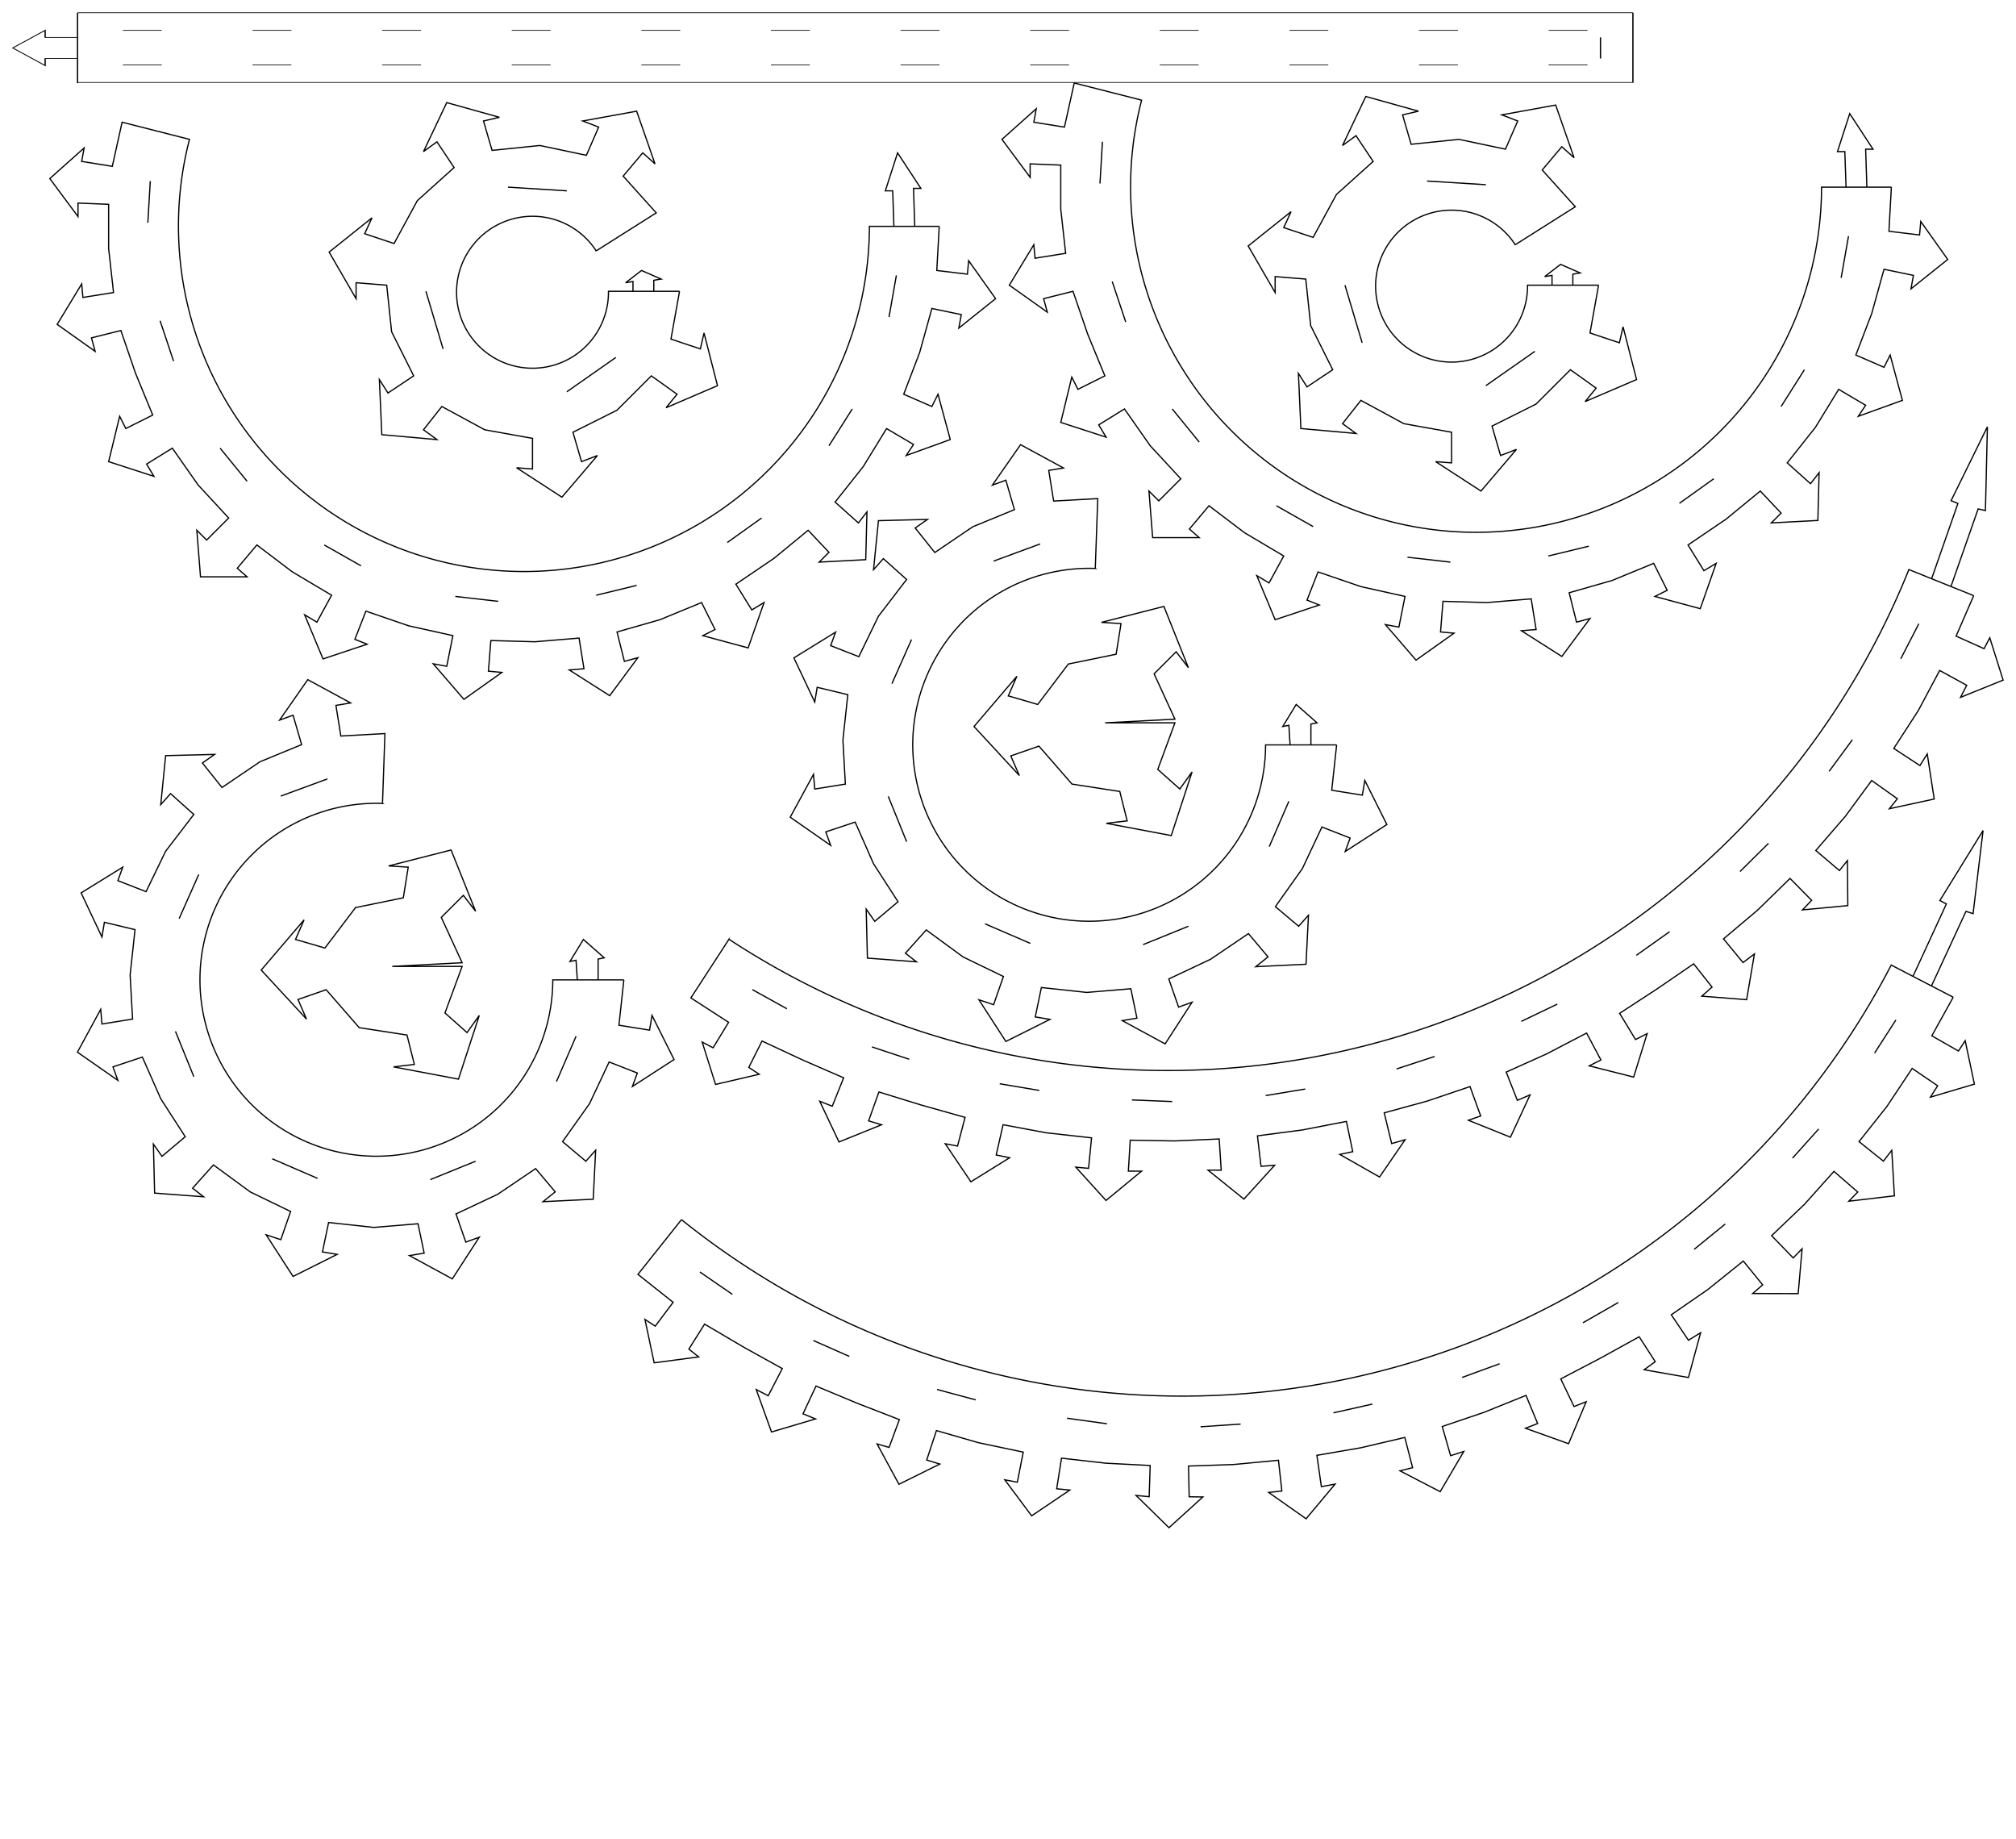 <?xml version="1.0" encoding="UTF-8" standalone="no"?>
<svg
   xmlns:dc="http://purl.org/dc/elements/1.1/"
   xmlns:cc="http://creativecommons.org/ns#"
   xmlns:rdf="http://www.w3.org/1999/02/22-rdf-syntax-ns#"
   xmlns:svg="http://www.w3.org/2000/svg"
   xmlns="http://www.w3.org/2000/svg"
   xmlns:sodipodi="http://sodipodi.sourceforge.net/DTD/sodipodi-0.dtd"
   xmlns:inkscape="http://www.inkscape.org/namespaces/inkscape"
   version="1.1"
   width="1645.592"
   height="1500.455"
   id="svg2985"
   inkscape:version="0.48.2 r9819"
   sodipodi:docname="cone-sphere-5.svg">
  <defs
     id="defs3046" />
  <sodipodi:namedview
     pagecolor="#ffffff"
     bordercolor="#666666"
     borderopacity="1"
     objecttolerance="10"
     gridtolerance="10"
     guidetolerance="10"
     inkscape:pageopacity="0"
     inkscape:pageshadow="2"
     inkscape:window-width="1920"
     inkscape:window-height="1138"
     id="namedview3044"
     showgrid="false"
     fit-margin-top="10"
     fit-margin-left="10"
     fit-margin-right="10"
     fit-margin-bottom="10"
     inkscape:zoom="0.47"
     inkscape:cx="1272.7397"
     inkscape:cy="636.14509"
     inkscape:window-x="-8"
     inkscape:window-y="-8"
     inkscape:window-maximized="1"
     inkscape:current-layer="cone-7" />
  <style
     type="text/css"
     id="style2987">
        .guide { fill: none; }
        .valley-fold { stroke: black; stroke-dasharray: 9, 5; fill:none; }
        .mountain-fold { stroke: black; stroke-dasharray: 9, 5, 3, 5; fill: none; }
        .cut { stroke:black; fill: none; }
     </style>
  <g
     id="cone-1"
     transform="translate(320.218,788.669)">
    <path
       class="guide"
       d="m 57,0 a 57,57 0 1 1 0,-3 L 0,0 57,0 z"
       id="path2990"
       inkscape:connector-curvature="0"
       style="fill:none" />
    <path
       class="cut"
       d="M 57,0 57,0 43,38 61,54 71,40 54,92 1,82 18,80 12,56 l -39,-6 0,0 -27,-31 -23,8 7,16 -37,-40 35,-41 -7,16 24,7 25,-33 0,0 39,-8 4,-25 -16,-1 51,-13 20,50 L 58,-58 40,-40 57,-3 0,0 57,0 z"
       id="path2992"
       inkscape:connector-curvature="0"
       style="fill:none;stroke:#000000" />
  </g>
  <g
     id="cone-2"
     transform="translate(434.669,237.737)">
    <path
       class="guide"
       d="M 120,0 A 120,120 0 1 1 101,-64 L 52,-33 A 62,62 0 1 0 62,0 l 58,0 z"
       id="path2995"
       inkscape:connector-curvature="0"
       style="fill:none" />
    <path
       class="cut"
       d="m 120,0 0,0 -7,39 24,8 3,-13 11,43 -42,18 9,-11 -21,-15 -28,28 0,0 -36,18 7,24 13,-5 -29,34 -37,-24 13,1 0,-25 -39,-7 0,0 -35,-19 -15,19 11,8 -45,-4 -2,-45 7,11 21,-14 -18,-36 0,0 -4,-38 -25,-2 0,13 -22,-38 35,-28 -6,13 24,8 19,-35 0,0 30,-27 -14,-21 -11,8 19,-40 43,12 -13,3 7,24 39,-4 0,0 38,8 10,-23 -13,-5 44,-8 15,43 -10,-9 -16,19 27,30 -49,31 A 62,62 0 1 0 62,0 l 58,0 -21,0 0,-9 6,-1 -16,-7 -13,10 6,-1 0,8 -20,0 M 28,82 68,54 M -87,0 -73,47 M 28,-82 -20,-85"
       id="path2997"
       inkscape:connector-curvature="0"
       style="fill:none;stroke:#000000" />
  </g>
  <g
     id="cone-3"
     transform="translate(307.218,799.669)">
    <path
       class="guide"
       d="M 202,0 A 202,202 0 1 1 7,-201 l -2,57 A 144,144 0 1 0 144,0 l 58,0 z"
       id="path3000"
       inkscape:connector-curvature="0"
       style="fill:none" />
    <path
       class="cut"
       d="m 202,0 0,0 -4,37 25,4 2,-12 18,36 -34,22 4,-11 -23,-9 -16,34 0,0 -22,31 19,16 8,-9 -2,40 -41,2 10,-8 -16,-19 -31,21 0,0 -34,16 8,23 11,-4 -22,34 -35,-19 12,-2 -5,-24 -36,3 0,0 -37,-4 -5,24 12,2 -36,18 -22,-34 12,4 8,-23 -33,-16 0,0 -30,-22 -17,19 9,7 -40,-3 -1,-40 7,10 19,-16 -20,-31 0,0 -15,-34 -24,8 4,11 -33,-23 19,-35 1,12 25,-4 -2,-36 0,0 4,-37 -25,-6 -2,12 -17,-36 34,-21 -4,11 23,9 16,-33 0,0 23,-30 -19,-17 -8,9 4,-40 40,-1 -10,7 16,20 31,-21 0,0 34,-14 -7,-24 -11,4 23,-33 35,19 -12,2 4,25 36,-2 -2,57 A 144,144 0 1 0 144,0 l 58,0 -21,0 0,-17 5,-1 -17,-15 -11,18 5,-1 1,16 -20,0 m 3,83 16,-37 M 44,163 81,148 m -166,-2 37,16 m -116,-120 15,37 m 4,-165 -16,36 m 121,-114 -38,14"
       id="path3002"
       inkscape:connector-curvature="0"
       style="fill:none;stroke:#000000" />
  </g>
  <g
     id="cone-4"
     transform="translate(427.669,184.737)">
    <path
       class="guide"
       d="m 339,0 a 339,339 0 1 1 -667,-85 l 55,14 A 282,282 0 1 0 282,0 l 57,0 z"
       id="path3005"
       inkscape:connector-curvature="0"
       style="fill:none" />
    <path
       class="cut"
       d="m 339,0 0,0 -2,36 25,3 1,-11 22,31 -30,24 2,-11 -24,-5 -10,36 0,0 -13,34 23,10 5,-10 10,37 -36,13 6,-9 -22,-13 -19,31 0,0 -23,29 19,17 7,-9 -1,39 -38,2 8,-8 -17,-18 -28,23 0,0 -31,21 13,21 10,-6 -13,37 -37,-10 10,-5 -11,-22 -34,14 0,0 -35,10 6,24 11,-3 -23,31 -33,-21 12,-1 -4,-25 -36,3 0,0 -36,-1 -2,25 11,1 -31,22 -25,-29 11,2 5,-25 -36,-8 0,0 -35,-12 -9,23 10,4 -36,12 -15,-36 10,6 12,-22 -32,-19 0,0 -29,-22 -16,19 8,7 -38,0 -3,-38 8,8 18,-18 -25,-27 0,0 -21,-30 -21,13 6,10 -37,-12 9,-37 5,10 22,-11 -14,-34 0,0 -12,-35 -24,6 3,11 -31,-22 20,-33 1,11 25,-4 -4,-36 0,0 0,-36 -25,-1 0,11 -23,-31 28,-25 -2,11 25,4 8,-36 55,14 A 282,282 0 1 0 282,0 l 57,0 -20,0 -1,-31 6,0 -19,-29 -10,31 6,0 1,29 -20,0 m 16,74 6,-34 m -55,139 19,-30 m -102,109 28,-20 m -135,63 33,-8 m -148,9 35,4 m -142,-46 30,17 m -115,-96 22,27 m -71,-131 11,33 m -19,-147 -2,34"
       id="path3007"
       inkscape:connector-curvature="0"
       style="fill:none;stroke:#000000" />
  </g>
  <g
     id="cone-5"
     transform="matrix(0.928,0.373,-0.373,0.928,953.102,221.633)">
    <path
       class="guide"
       d="m 709,0 a 709,709 0 0 1 -849,695 l 11,-56 A 652,652 0 0 0 652,0 l 57,0 z"
       id="path3010"
       inkscape:connector-curvature="0"
       style="fill:none" />
    <path
       class="cut"
       d="m 709,0 0,0 -1,36 25,1 1,-10 23,28 -27,26 1,-11 -25,-3 -4,37 0,0 -7,36 25,5 2,-11 19,32 -31,21 3,-10 -25,-6 -9,35 0,0 -12,35 24,8 3,-10 14,34 -33,17 4,-10 -23,-10 -15,34 0,0 -17,32 22,12 6,-10 8,37 -35,11 5,-10 -21,-12 -20,30 0,0 -21,30 20,15 7,-8 3,37 -37,5 7,-8 -19,-16 -24,28 0,0 -25,26 17,18 8,-8 -2,38 -37,0 8,-7 -17,-19 -28,24 0,0 -29,22 15,21 9,-7 -8,36 -37,-5 9,-6 -14,-21 -31,20 0,0 -32,18 12,22 10,-5 -13,35 -36,-11 10,-4 -11,-23 -33,15 0,0 -34,13 8,24 10,-4 -18,33 -33,-16 10,-3 -7,-24 -36,10 0,0 -35,7 4,25 11,-2 -22,30 -31,-21 10,-2 -3,-24 -37,4 0,0 -36,3 1,25 11,-1 -27,26 -27,-25 11,0 0,-25 -36,-1 0,0 -37,-2 -2,24 10,2 -30,21 -23,-28 10,1 4,-24 -36,-7 11,-56 A 652,652 0 0 0 652,0 l 57,0 -20,0 -3,-67 6,-1 -24,-64 -5,67 6,0 3,65 -20,0 m 21,70 3,-32 m -23,139 8,-31 m -45,134 13,-30 m -66,125 18,-28 m -85,113 22,-24 m -102,98 25,-21 m -116,81 28,-17 m -128,61 31,-11 m -136,39 32,-7 m -140,18 32,-2 m -140,-5 32,4"
       id="path3012"
       inkscape:connector-curvature="0"
       style="fill:none;stroke:#000000" />
  </g>
  <g
     id="cone-6"
     transform="matrix(1.058,0,0,0.575,10.39,-18.366)">
    <rect
       class="guide"
       x="50"
       y="50"
       width="1200"
       height="99"
       id="rect3015"
       style="fill:none" />
    <path
       class="cut"
       d="m 50,50 h 1200 m 0,0 v 99 H 50 l 0,-99 0,35 -25,0 0,-10 -25,25 25,25 0,-10 25,0 0,35 m 35,-75 30,0 m 70,0 30,0 m 70,0 30,0 m 70,0 30,0 m 70,0 30,0 m 70,0 30,0 m 70,0 30,0 m 70,0 30,0 m 70,0 30,0 m 70,0 30,0 m 70,0 30,0 m 70,0 30,0 m -1130,49 30,0 m 70,0 30,0 m 70,0 30,0 m 70,0 30,0 m 70,0 30,0 m 70,0 30,0 m 70,0 30,0 m 70,0 30,0 m 70,0 30,0 m 70,0 30,0 m 70,0 30,0 m 70,0 30,0 m 10,-39 0,30"
       id="path3017"
       inkscape:connector-curvature="0"
       style="fill:none;stroke:#000000" />
  </g>
  <g
     id="cone-7"
     transform="translate(917.903,781.495)">
    <path
       class="guide"
       d="m 709,0 a 709,709 0 0 1 -849,695 l 11,-56 A 652,652 0 0 0 652,0 l 57,0 z"
       id="path3020"
       inkscape:connector-curvature="0"
       style="fill:none" />
    <path
       class="cut"
       d="m 676.442,32.319 0,0 -17.46,31.499 21.733,12.396 5.491,-8.417 7.529,35.445 -35.938,10.653 5.951,-9.305 -20.813,-14.171 -20.583,31.005 0,0 -22.786,28.737 19.892,15.947 6.839,-8.845 2.137,37.154 -37.187,4.372 7.267,-7.496 -19.432,-16.835 -24.101,26.928 0,0 -26.765,25.547 17.623,18.15 7.267,-7.496 -3.223,36.628 -37.121,-0.099 8.154,-7.036 -15.815,-19.465 -28.967,23.278 0,0 -29.822,20.582 14.007,20.78 9.93,-6.115 -9.93,36.529 -36.135,-6.346 9.042,-6.576 -13.119,-20.32 -31.565,17.426 0,0 -32.453,16.966 10.85,22.523 9.897,-3.88 -14.369,34.228 -35.148,-12.593 9.897,-3.88 -9.502,-22.95 -34.195,13.809 0,0 -34.162,11.573 6.806,23.805 10.785,-3.419 -19.268,32.814 -32.847,-17.032 10.324,-2.532 -6.345,-24.693 -35.905,8.417 0,0 -35.872,6.181 3.649,25.548 11.212,-2.071 -23.674,28.276 -30.545,-21.471 10.752,-1.184 -2.762,-25.087 -36.727,3.485 0,0 -36.694,1.249 0.526,25.054 11.179,0.165 -27.652,25.087 -26.895,-26.337 10.719,1.052 0.822,-25.482 -36.201,-1.875 0,0 -36.168,-4.11 -3.946,24.989 10.719,1.052 -31.17,21.01 -21.93,-29.395 10.258,1.94 4.834,-24.528 -36.562,-7.694 0,0 -34.293,-9.897 -7.957,24.035 10.686,3.288 -33.34,16.505 -17.853,-32.913 9.798,2.828 8.385,-22.687 -34.688,-13.481 0,0 -33.34,-13.909 -10.62,22.654 10.226,4.176 -35.938,10.653 -12.461,-34.623 9.765,5.064 11.508,-22.194 -31.499,-17.46 0,0 -31.926,-18.808 -12.823,20.385 7.957,6.379 -36.299,4.833 -7.529,-35.445 8.417,5.491 14.599,-19.465 -28.737,-22.786 35.544,-44.65 A 652,652 0 0 0 625.84,6.08 l 50.602,26.239 -17.755,-9.207 28.179,-60.86 5.787,1.874 8.155,-67.864 -35.281,57.177 5.326,2.762 -27.258,59.085 -17.755,-9.207 m -13.58,71.809 17.394,-27.027 M 545.249,163.672 566.622,139.834 m -101.633,98.243 25.351,-20.648 m -116.133,80.587 28.869,-16.571 m -127.476,61.188 30.578,-11.179 m -135.663,40.046 31.861,-7.134 m -140.265,18.509 32.683,-2.202 m -141.712,-4.77 32.584,4.505 m -138.687,-27.983 31.63,8.516 m -132.571,-48.467 29.329,12.955 m -121.983,-68.885 26.567,18.282"
       id="path3022"
       inkscape:connector-curvature="0"
       style="fill:none;stroke:#000000;stroke-width:1" />
  </g>
  <g
     id="cone-8"
     transform="translate(1204.865,152.737)">
    <path
       class="guide"
       d="m 339,0 a 339,339 0 1 1 -667,-85 l 55,14 A 282,282 0 1 0 282,0 l 57,0 z"
       id="path3025"
       inkscape:connector-curvature="0"
       style="fill:none" />
    <path
       class="cut"
       d="m 339,0 0,0 -2,36 25,3 1,-11 22,31 -30,24 2,-11 -24,-5 -10,36 0,0 -13,34 23,10 5,-10 10,37 -36,13 6,-9 -22,-13 -19,31 0,0 -23,29 19,17 7,-9 -1,39 -38,2 8,-8 -17,-18 -28,23 0,0 -31,21 13,21 10,-6 -13,37 -37,-10 10,-5 -11,-22 -34,14 0,0 -35,10 6,24 11,-3 -23,31 -33,-21 12,-1 -4,-25 -36,3 0,0 -36,-1 -2,25 11,1 -31,22 -25,-29 11,2 5,-25 -36,-8 0,0 -35,-12 -9,23 10,4 -36,12 -15,-36 10,6 12,-22 -32,-19 0,0 -29,-22 -16,19 8,7 -38,0 -3,-38 8,8 18,-18 -25,-27 0,0 -21,-30 -21,13 6,10 -37,-12 9,-37 5,10 22,-11 -14,-34 0,0 -12,-35 -24,6 3,11 -31,-22 20,-33 1,11 25,-4 -4,-36 0,0 0,-36 -25,-1 0,11 -23,-31 28,-25 -2,11 25,4 8,-36 55,14 A 282,282 0 1 0 282,0 l 57,0 -20,0 -1,-31 6,0 -19,-29 -10,31 6,0 1,29 -20,0 m 16,74 6,-34 m -55,139 19,-30 m -102,109 28,-20 m -135,63 33,-8 m -148,9 35,4 m -142,-46 30,17 m -115,-96 22,27 m -71,-131 11,33 m -19,-147 -2,34"
       id="path3027"
       inkscape:connector-curvature="0"
       style="fill:none;stroke:#000000" />
  </g>
  <g
     id="cone-9"
     transform="translate(889.052,607.899)">
    <path
       class="guide"
       d="M 202,0 A 202,202 0 1 1 7,-201 l -2,57 A 144,144 0 1 0 144,0 l 58,0 z"
       id="path3030"
       inkscape:connector-curvature="0"
       style="fill:none" />
    <path
       class="cut"
       d="m 202,0 0,0 -4,37 25,4 2,-12 18,36 -34,22 4,-11 -23,-9 -16,34 0,0 -22,31 19,16 8,-9 -2,40 -41,2 10,-8 -16,-19 -31,21 0,0 -34,16 8,23 11,-4 -22,34 -35,-19 12,-2 -5,-24 -36,3 0,0 -37,-4 -5,24 12,2 -36,18 -22,-34 12,4 8,-23 -33,-16 0,0 -30,-22 -17,19 9,7 -40,-3 -1,-40 7,10 19,-16 -20,-31 0,0 -15,-34 -24,8 4,11 -33,-23 19,-35 1,12 25,-4 -2,-36 0,0 4,-37 -25,-6 -2,12 -17,-36 34,-21 -4,11 23,9 16,-33 0,0 23,-30 -19,-17 -8,9 4,-40 40,-1 -10,7 16,20 31,-21 0,0 34,-14 -7,-24 -11,4 23,-33 35,19 -12,2 4,25 36,-2 -2,57 A 144,144 0 1 0 144,0 l 58,0 -21,0 0,-17 5,-1 -17,-15 -11,18 5,-1 1,16 -20,0 m 3,83 16,-37 M 44,163 81,148 m -166,-2 37,16 m -116,-120 15,37 m 4,-165 -16,36 m 121,-114 -38,14"
       id="path3032"
       inkscape:connector-curvature="0"
       style="fill:none;stroke:#000000" />
  </g>
  <g
     id="cone-10"
     transform="translate(1184.865,232.737)">
    <path
       class="guide"
       d="M 120,0 A 120,120 0 1 1 101,-64 L 52,-33 A 62,62 0 1 0 62,0 l 58,0 z"
       id="path3035"
       inkscape:connector-curvature="0"
       style="fill:none" />
    <path
       class="cut"
       d="m 120,0 0,0 -7,39 24,8 3,-13 11,43 -42,18 9,-11 -21,-15 -28,28 0,0 -36,18 7,24 13,-5 -29,34 -37,-24 13,1 0,-25 -39,-7 0,0 -35,-19 -15,19 11,8 -45,-4 -2,-45 7,11 21,-14 -18,-36 0,0 -4,-38 -25,-2 0,13 -22,-38 35,-28 -6,13 24,8 19,-35 0,0 30,-27 -14,-21 -11,8 19,-40 43,12 -13,3 7,24 39,-4 0,0 38,8 10,-23 -13,-5 44,-8 15,43 -10,-9 -16,19 27,30 -49,31 A 62,62 0 1 0 62,0 l 58,0 -21,0 0,-9 6,-1 -16,-7 -13,10 6,-1 0,8 -20,0 M 28,82 68,54 M -87,0 -73,47 M 28,-82 -20,-85"
       id="path3037"
       inkscape:connector-curvature="0"
       style="fill:none;stroke:#000000" />
  </g>
  <g
     id="cone-11"
     transform="translate(902.052,589.899)">
    <path
       class="guide"
       d="m 57,0 a 57,57 0 1 1 0,-3 L 0,0 57,0 z"
       id="path3040"
       inkscape:connector-curvature="0"
       style="fill:none" />
    <path
       class="cut"
       d="M 57,0 57,0 43,38 61,54 71,40 54,92 1,82 18,80 12,56 l -39,-6 0,0 -27,-31 -23,8 7,16 -37,-40 35,-41 -7,16 24,7 25,-33 0,0 39,-8 4,-25 -16,-1 51,-13 20,50 L 58,-58 40,-40 57,-3 0,0 57,0 z"
       id="path3042"
       inkscape:connector-curvature="0"
       style="fill:none;stroke:#000000" />
  </g>
</svg>
